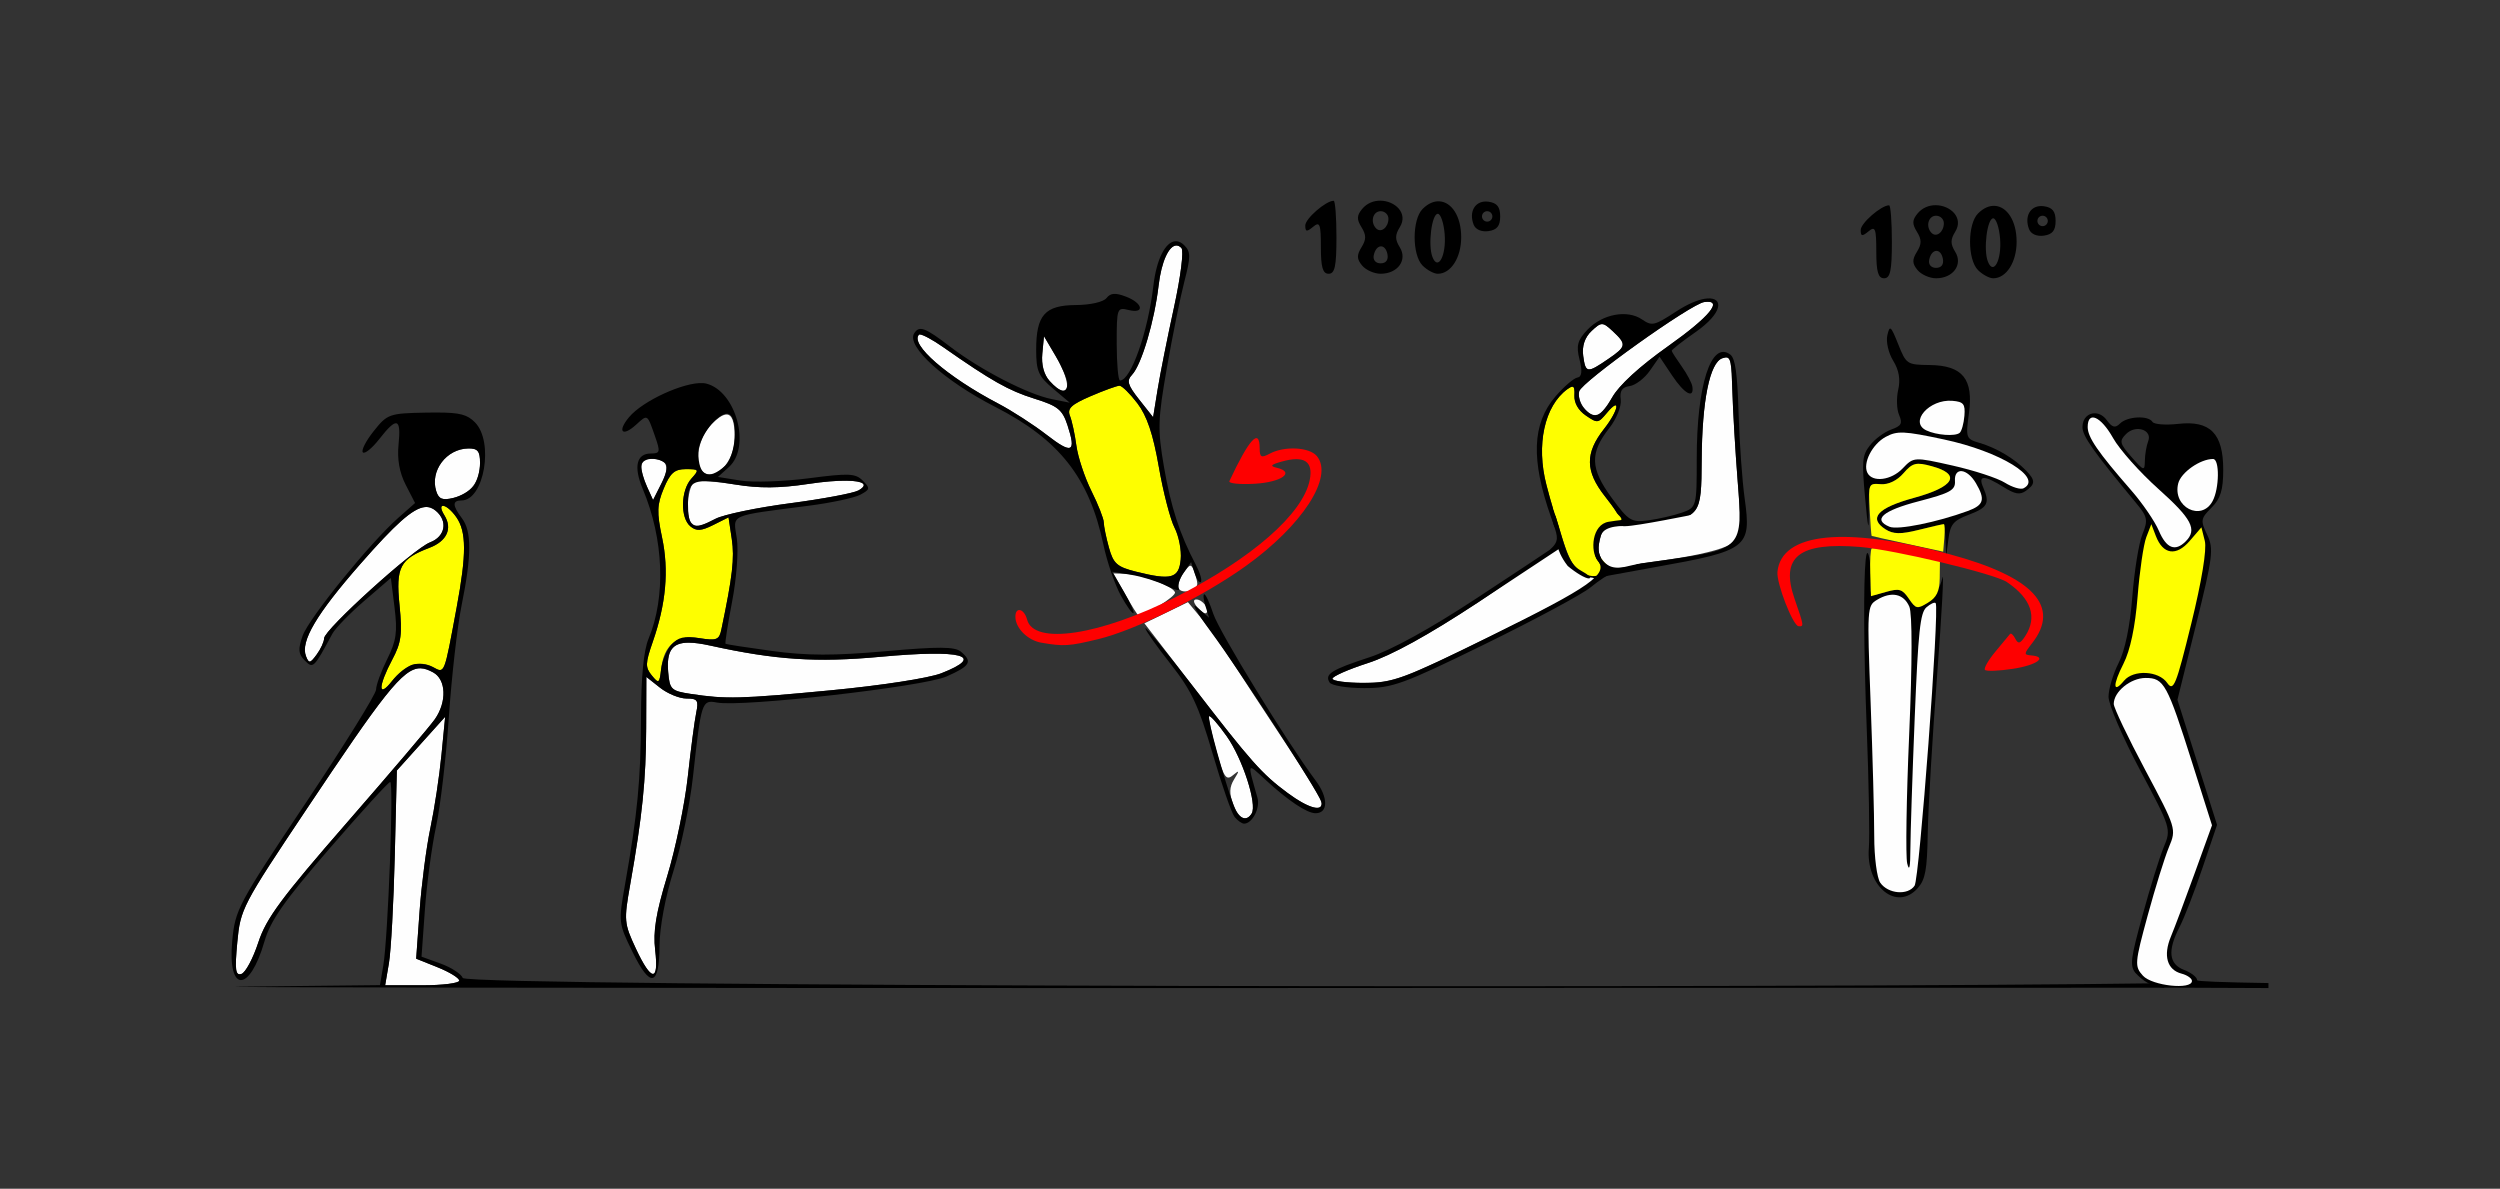 <?xml version="1.0" encoding="UTF-8" standalone="no"?>
<!-- Created with Inkscape (http://www.inkscape.org/) -->

<svg
   xmlns:dc="http://purl.org/dc/elements/1.1/"
   xmlns:cc="http://creativecommons.org/ns#"
   xmlns:rdf="http://www.w3.org/1999/02/22-rdf-syntax-ns#"
   xmlns:svg="http://www.w3.org/2000/svg"
   xmlns="http://www.w3.org/2000/svg"
   xmlns:sodipodi="http://sodipodi.sourceforge.net/DTD/sodipodi-0.dtd"
   xmlns:inkscape="http://www.inkscape.org/namespaces/inkscape"
   id="svg3444"
   version="1.1"
   inkscape:version="0.91 r13725"
   width="449.533"
   height="213.75"
   viewBox="0 0 449.533 213.75"
   sodipodi:docname="fx141000.svg">
  <rect x="0" y="0" width="449.533" height="213.75" fill="#333333" stroke="none"/>
  <defs
     id="defs3448" />
  <sodipodi:namedview
     pagecolor="#b2d098"
     bordercolor="#666666"
     borderopacity="1"
     objecttolerance="10"
     gridtolerance="10"
     guidetolerance="10"
     inkscape:pageopacity="0"
     inkscape:pageshadow="2"
     inkscape:window-width="1737"
     inkscape:window-height="924"
     id="namedview3446"
     showgrid="false"
     inkscape:zoom="1.9662274"
     inkscape:cx="230.21045"
     inkscape:cy="111.85498"
     inkscape:window-x="0"
     inkscape:window-y="0"
     inkscape:window-maximized="0"
     inkscape:current-layer="svg3444" />
  <g
     id="g6580"
     transform="translate(-4.197201e-7,-1.8809485e-6)">
    <path
       style="fill:#fefefe"
       d="m 306.44,54.313 c 3.551,-0.493 1.012,2.619 -6.449,7.905 -5.195,3.68 -8.862,7.038 -10.112,9.261 -1.079,1.919 -2.434,3.399 -3.014,3.291 -1.717,-0.321 -3.297,-2.715 -2.906,-4.404 0.384,-1.657 20.077,-15.72 22.481,-16.053 z m -18.377,3.968 c 0.503,4.8e-5 1.008,0.412 1.893,1.236 2.568,2.389 2.51,2.782 -0.722,4.998 -3.85,2.639 -4.118,2.609 -4.55,-0.502 -0.247,-1.779 0.275,-3.349 1.498,-4.497 0.877,-0.823 1.378,-1.235 1.881,-1.235 z m 22.133,6.001 c 1.028,-0.166 1.161,0.856 1.307,6.036 0.1,3.551 0.531,10.87 0.958,16.263 0.732,9.251 0.654,9.89 -1.376,11.298 -1.307,0.906 -5.865,2.012 -11.608,2.818 l -9.454,1.326 1.46,-3.515 c 1.323,-3.183 1.867,-3.581 5.754,-4.206 8.595,-1.382 8.689,-1.505 8.747,-11.566 0.062,-10.694 1.452,-17.547 3.714,-18.319 0.186,-0.064 0.351,-0.111 0.498,-0.134 z"
       id="path3526"
       inkscape:connector-curvature="0"
       sodipodi:nodetypes="sssssscsssscsssscccsssss" />
    <path
       sodipodi:nodetypes="csssssssssscc"
       inkscape:connector-curvature="0"
       id="path3522"
       d="m 290.476,98.884 c 1.829,-4.229 1.65,-5.144 -1.885,-9.637 -3.556,-4.52 -3.598,-7.762 -0.157,-12.129 2.619,-3.324 3.078,-5.951 0.5,-2.865 -1.563,1.871 -1.692,1.887 -3.78,0.461 -1.356,-0.926 -2.122,-2.271 -2.054,-3.606 0.087,-1.718 -0.16,-1.935 -1.276,-1.12 -4.114,3.003 -5.641,10.021 -3.748,17.232 1.742,6.637 2.073,7.153 3.556,5.524 0.931,-1.022 1.831,-1.189 3.589,-0.662 3.17,0.949 4.268,3.643 2.98,7.308 -1.439,4.094 0.469,3.67 2.275,-0.505 z"
       style="fill:#fefe00" />
    <path
       sodipodi:nodetypes="scsssccccsssscsscsssccssccccssssssssssssscsssscccsscccsscccssssssssscc"
       inkscape:connector-curvature="0"
       id="path3518"
       d="m 306.504,53.726 c 0.183,-0.03 0.357,-0.052 0.522,-0.062 2.899,-0.197 2.851,2.574 -2.178,6.076 -2.366,1.647 -4.281,3.151 -4.255,3.339 0.026,0.188 0.836,1.451 1.8,2.809 0.964,1.357 1.828,2.99 1.919,3.628 0.328,2.28 -1.425,1.32 -3.643,-1.997 l -2.255,-3.372 -1.746,2.508 c -0.96,1.38 -2.599,2.626 -3.642,2.771 -1.364,0.189 -1.81,0.865 -1.596,2.41 0.164,1.181 -0.756,3.486 -2.044,5.121 -3.547,4.502 -3.458,7.261 0.409,12.551 3.043,4.163 3.556,4.476 6.653,4.05 1.846,-0.254 4.55,-0.879 6.007,-1.388 2.593,-0.905 2.649,-1.111 2.64,-9.595 -0.015,-13.312 2.593,-21.429 6.044,-18.81 0.883,0.67 1.266,3.383 1.477,10.459 0.157,5.255 0.651,12.191 1.098,15.411 1.23,8.866 0.575,9.37 -16.074,12.338 -6.322,1.127 -11.188,2.046 -13.014,2.433 l -0.462,-0.888 c 1.438,-0.612 2.341,-1.807 3.143,-4.09 1.945,-5.533 -2.176,-8.765 -6.428,-5.041 -0.316,0.276 -0.654,0.518 -1.068,0.742 l -0.134,-0.257 -0.158,-0.114 -0.607,-1.716 c -3.665,-10.366 -3.428,-16.866 0.791,-21.767 1.527,-1.773 3.301,-3.298 3.945,-3.387 0.783,-0.109 0.908,-1.177 0.376,-3.227 -0.644,-2.484 -0.368,-3.509 1.454,-5.407 2.686,-2.799 7.136,-3.622 9.787,-1.812 1.797,1.227 2.188,1.135 6.171,-1.458 2.052,-1.336 3.784,-2.042 5.068,-2.257 z m -0.065,0.587 c -2.404,0.334 -22.098,14.396 -22.481,16.053 -0.2,0.864 0.135,2.165 0.744,2.89 1.901,2.26 3.147,1.832 5.176,-1.777 1.25,-2.223 4.917,-5.581 10.112,-9.261 7.461,-5.285 10,-8.398 6.449,-7.905 z m -18.377,3.968 c -0.503,-4.8e-5 -1.004,0.412 -1.881,1.235 -1.222,1.147 -1.744,2.718 -1.498,4.497 0.432,3.111 0.7,3.141 4.55,0.502 3.232,-2.216 3.29,-2.61 0.722,-4.998 -0.885,-0.823 -1.39,-1.236 -1.893,-1.236 z m 22.133,6.001 c -0.147,0.023 -0.312,0.071 -0.498,0.134 -2.262,0.773 -3.652,7.625 -3.714,18.319 -0.059,10.061 -0.152,10.184 -8.747,11.566 -3.887,0.625 -4.431,1.023 -5.754,4.206 l -1.46,3.515 9.454,-1.326 c 13.831,-1.94 13.938,-2.055 12.984,-14.116 -0.427,-5.393 -0.857,-12.712 -0.958,-16.263 -0.146,-5.18 -0.278,-6.202 -1.307,-6.036 z m -27.453,5.249 c -0.202,-0.009 -0.498,0.151 -0.917,0.457 -4.114,3.003 -5.641,10.02 -3.749,17.232 1.742,6.637 2.074,7.153 3.557,5.524 0.931,-1.022 1.829,-1.19 3.587,-0.663 3.17,0.949 4.269,3.643 2.98,7.308 -1.439,4.094 0.468,3.67 2.274,-0.505 1.829,-4.229 1.652,-5.144 -1.884,-9.637 -3.556,-4.52 -3.599,-7.761 -0.157,-12.129 2.619,-3.324 3.077,-5.952 0.5,-2.865 -1.563,1.871 -1.691,1.887 -3.779,0.461 -1.356,-0.926 -2.122,-2.27 -2.054,-3.605 0.054,-1.074 -0.022,-1.561 -0.359,-1.577 z"
       style="fill:#000000" />
    <path
       sodipodi:nodetypes="ssscccsssscssssssccsccssssssssssscccssssssssssccssscsssssssscsssssssscscscssccscccsscscccsssssccsssssssssssssssssccssssssscccsssssscccccccsscccscc"
       inkscape:connector-curvature="0"
       id="path3464"
       d="m 211.52,44.141 c -1.34,0.022 -2.687,2.885 -3.188,7.193 -0.745,6.41 -3.069,14.234 -4.768,16.045 -1.019,1.086 -0.805,1.837 1.277,4.473 l 2.504,3.17 0.799,-4.943 c 0.44,-2.719 1.768,-9.373 2.949,-14.787 1.213,-5.558 1.797,-10.215 1.342,-10.695 -0.298,-0.315 -0.607,-0.46 -0.916,-0.455 z M 165.422,60.138 c -0.083,-0.006 -0.141,0.007 -0.174,0.039 -1.693,1.699 5.05,7.566 14.227,12.379 2.478,1.3 6.398,3.83 8.711,5.623 4.595,3.561 5.381,3.199 3.758,-1.734 -0.918,-2.79 -1.738,-3.449 -5.916,-4.75 -4.63,-1.442 -7.765,-3.212 -16.428,-9.273 -1.867,-1.307 -3.601,-2.243 -4.178,-2.283 z m 22.297,0.311 -0.299,3.135 c -0.191,1.999 0.284,3.782 1.312,4.922 3.59,3.98 4.317,0.989 1.09,-4.488 z m -57.191,14.092 c -0.652,0.064 -1.516,0.651 -2.613,1.752 -2.225,2.232 -3.185,6.906 -1.721,8.375 2.231,2.238 5.918,-1.518 5.918,-6.027 0,-2.857 -0.497,-4.206 -1.584,-4.1 z m -46.313,6.094 c -3.945,0.056 -6.932,4.027 -5.775,7.682 0.452,1.429 1.112,1.693 3.059,1.223 3.149,-0.761 4.818,-2.944 4.818,-6.301 0,-2.115 -0.413,-2.627 -2.102,-2.604 z m 32.709,1.859 c -1.892,-0.017 -2.084,1.719 -0.564,5.064 l 1.068,2.355 1.521,-3.014 c 1.596,-3.162 1.035,-4.379 -2.025,-4.406 z m 35.363,3.941 c -1.744,-0.027 -4.15,0.16 -6.973,0.588 -5.131,0.778 -8.805,0.806 -13.115,0.1 -3.293,-0.539 -6.552,-0.764 -7.242,-0.498 -1.283,0.494 -1.776,6.272 -0.633,7.418 0.877,0.88 1.368,0.793 4.34,-0.762 1.445,-0.756 7.461,-2.01 13.367,-2.787 5.906,-0.777 11.453,-1.815 12.326,-2.307 1.907,-1.074 0.837,-1.707 -2.07,-1.752 z m 152.281,6.076 c 0,0 -10.299,2.1 -12.308,2.1 -1.396,-0.055 -3.841,-0.286 -4.412,1.711 -0.616,2.155 -0.514,3.407 0.359,4.463 0.668,0.807 1.609,1.633 2.28,1.498 11.101,-2.221 7.242,-2.729 14.081,-9.771 z M 76.41,91.175 c -2.193,0.2 -5.384,3.13 -11.613,10.234 -7.908,9.019 -10.803,13.924 -9.779,16.57 0.527,1.363 0.74,1.33 1.928,-0.289 0.734,-1.001 1.334,-2.311 1.334,-2.914 0,-1.547 16.102,-16.13 19.053,-17.256 2.746,-1.047 3.243,-3.834 1.014,-5.689 -0.585,-0.487 -1.205,-0.723 -1.936,-0.656 z m 203.831,7.335 c -1.579,0.082 -5.37,3.816 -14.448,9.792 -8.966,5.903 -15.605,9.559 -19.84,10.928 -3.501,1.131 -6.365,2.394 -6.365,2.809 0,0.414 2.513,0.754 5.584,0.754 5.007,0 7.01,-0.69 19.393,-6.68 7.595,-3.673 15.639,-7.744 17.875,-9.049 3.602,-2.101 5.576,-3.196 3.325,-3.226 -1.078,-0.014 -3.097,-1.871 -4.136,-2.811 -0.579,-0.523 -0.67,-2.555 -1.387,-2.518 z m -66.249,3.226 c -0.27,0.055 -0.622,0.488 -1.209,1.328 -0.737,1.055 -1.092,2.322 -0.789,2.814 0.619,1.005 3.295,0.256 3.295,-0.922 1e-5,-0.418 -0.263,-1.446 -0.584,-2.285 -0.255,-0.668 -0.443,-0.991 -0.713,-0.936 z m -13.775,1.369 2.102,3.75 c 1.156,2.062 2.218,3.75 2.363,3.75 1.378,0 6.832,-3.392 6.596,-4.102 -0.379,-1.141 -5.967,-3.229 -8.898,-3.326 z m 14.902,4.688 c -0.62,0 -0.548,0.539 0.189,1.43 0.65,0.786 1.374,1.236 1.609,1 0.648,-0.65 -0.669,-2.43 -1.799,-2.43 z m -1.514,0.479 -3.914,1.902 -3.916,1.9 8.641,11.219 c 10.535,13.678 12.483,15.873 17.135,19.309 3.652,2.697 6.168,3.443 6.168,1.83 0,-0.473 -2.877,-5.219 -6.393,-10.547 -3.516,-5.327 -7.896,-12.006 -9.732,-14.842 -1.837,-2.836 -4.385,-6.421 -5.664,-7.965 z m -89.73,7.287 c -3.086,-0.015 -4.037,1.562 -3.727,5.279 0.262,3.138 0.53,3.4 4.02,3.932 6.392,0.975 8.878,0.911 25.232,-0.643 9.008,-0.856 17.607,-2.182 19.857,-3.062 8.089,-3.166 3.786,-4.322 -11.006,-2.957 -11.408,1.053 -18.82,0.562 -30.547,-2.023 -1.535,-0.339 -2.801,-0.52 -3.83,-0.525 z m -48.262,4.609 c -3.204,-0.057 -6.896,5 -20.564,25.445 -11.472,17.16 -11.824,17.839 -12.379,23.799 -0.468,5.025 -0.333,6.059 0.744,5.715 0.723,-0.231 2.087,-2.773 3.029,-5.65 1.422,-4.342 4.136,-8.012 15.943,-21.561 7.826,-8.98 14.94,-17.346 15.809,-18.59 2.191,-3.138 2.037,-7.16 -0.324,-8.428 -0.804,-0.432 -1.518,-0.717 -2.258,-0.73 z m 40.611,1.551 -0.031,9.209 c -0.031,9.308 -0.7,15.856 -2.877,28.146 -1.141,6.444 -1.096,6.963 1.016,11.484 2.794,5.983 4.165,6.094 3.477,0.281 -0.398,-3.364 0.136,-6.632 2.182,-13.359 1.49,-4.898 3.147,-12.914 3.684,-17.812 0.536,-4.898 1.216,-10.066 1.51,-11.484 0.468,-2.256 0.249,-2.578 -1.75,-2.578 -1.257,0 -3.394,-0.875 -4.748,-1.943 z m 101.207,7.051 c -0.191,0.191 0.368,2.928 1.242,6.082 1.36,4.908 1.791,5.566 2.99,4.572 1.217,-1.008 1.25,-0.915 0.246,0.713 -0.851,1.38 -0.897,2.556 -0.174,4.453 0.999,2.619 2.343,3.3 3.336,1.689 1.013,-1.645 -1.638,-9.857 -4.479,-13.875 -1.549,-2.191 -2.971,-3.826 -3.162,-3.635 z m -137.387,0.117 -4.342,4.828 -4.344,4.828 -0.373,15.328 c -0.205,8.431 -0.677,17.121 -1.051,19.312 l -0.68,3.984 6.662,0 c 3.664,0 6.66,-0.376 6.66,-0.836 0,-0.46 -1.743,-1.536 -3.873,-2.391 l -3.873,-1.555 0.621,-8.625 c 0.341,-4.744 1.213,-11.441 1.939,-14.883 0.726,-3.442 1.62,-9.348 1.986,-13.125 z"
       style="fill:#fefefe" />
    <path
       sodipodi:nodetypes="sscsscssssssssssssssscccssssssssssssssccsssc"
       inkscape:connector-curvature="0"
       id="path3460"
       d="m 201.301,69.354 c -0.445,0 -2.781,0.847 -5.189,1.883 -3.48,1.496 -4.246,2.219 -3.725,3.516 0.361,0.898 0.886,3.32 1.164,5.383 0.279,2.062 1.498,5.74 2.711,8.172 1.213,2.432 2.208,4.963 2.211,5.625 0.003,0.662 0.42,2.703 0.928,4.537 0.8,2.89 1.455,3.468 4.902,4.33 6.33,1.583 7.673,1.212 8.004,-2.213 0.159,-1.643 -0.339,-4.207 -1.107,-5.697 -0.768,-1.49 -2.043,-6.419 -2.832,-10.951 -1.022,-5.872 -2.127,-9.152 -3.846,-11.412 -1.327,-1.745 -2.775,-3.172 -3.221,-3.172 z m -77.971,15 c -2.032,0 -2.813,0.681 -3.973,3.465 -1.221,2.933 -1.268,4.29 -0.305,8.846 1.25,5.91 0.714,11.884 -1.686,18.773 -1.332,3.825 -1.353,4.568 -0.164,6.016 1.257,1.531 1.379,1.451 1.668,-1.084 0.503,-4.408 2.802,-6.28 6.9,-5.623 3.095,0.496 3.549,0.317 3.941,-1.557 2.003,-9.551 2.382,-12.842 1.873,-16.248 l -0.586,-3.918 -2.75,1.377 c -2.173,1.087 -3.037,1.136 -4.117,0.236 -1.837,-1.53 -1.734,-6.447 0.18,-8.568 1.462,-1.621 1.408,-1.715 -0.982,-1.715 z m -43.754,6.604 c -0.349,0.069 -0.339,0.622 0.338,1.709 1.48,2.377 0.439,4.639 -2.684,5.83 -5.318,2.028 -6.076,3.476 -5.393,10.299 0.527,5.261 0.325,6.758 -1.328,9.852 -1.072,2.007 -1.949,4.239 -1.949,4.961 0,0.762 0.793,0.298 1.893,-1.104 2.341,-2.986 4.929,-3.88 7.395,-2.557 2.142,1.15 1.98,1.559 4.27,-10.75 1.777,-9.552 1.763,-13.589 -0.059,-16.197 -0.989,-1.416 -2.033,-2.131 -2.482,-2.043 z m 209.973,0.393 -10.311,-0.08 c 1.643,5.034 2.688,10.382 5.116,11.673 2.958,1.572 4.767,0.078 2.941,-2.129 -1.371,-1.657 0.012,-6.607 3.128,-6.935 1.916,-0.202 1.235,-0.844 -0.874,-2.528 z"
       style="fill:#fefe00" />
    <path
       style="fill:#fe0000"
       d="m 187.252,115.567 c -2.475,-0.431 -4.673,-2.63 -4.673,-4.673 0,-1.86 1.589,-1.467 2.107,0.521 1.211,4.646 13.169,2.827 26.775,-4.073 13.666,-6.93 22.832,-14.946 24.045,-21.026 0.671,-3.368 -0.977,-4.455 -5.032,-3.319 -1.992,0.558 -2.189,0.809 -0.881,1.117 3.347,0.789 0.863,2.59 -3.959,2.87 -2.711,0.158 -4.769,-0.053 -4.575,-0.469 3.568,-7.629 5.445,-9.656 5.445,-5.879 0,1.596 0.296,1.749 1.808,0.938 2.64,-1.418 7.131,-1.185 8.475,0.438 3.075,3.717 -2.603,12.481 -12.83,19.801 -7.652,5.477 -19.74,11.469 -26.424,13.096 -5.292,1.289 -6.287,1.352 -10.28,0.656 z"
       id="path3458"
       inkscape:connector-curvature="0" />
    <path
       sodipodi:nodetypes="sssssssssssssssssssssssssscssssssssssssssssssscsccssssscccsssssccccsscccsssssssscsscccsscscsssscsccsscccssssssssssssssssscsssssscccccsscssssssscssscsssscccssscccssssssscccsccccccsssssssssssssssssssssccssssscccsssssssssssssssssssssssssssssssssssscscsscsssccsscccssssscccsccccsccsssssssssscssssscssssssccsssscsscccsssssssccsssscccscccsscccccccccc"
       inkscape:connector-curvature="0"
       id="path3456"
       d="m 248.213,36.083 c -1.186,-0.012 -2.405,0.429 -3.291,1.5 -0.966,1.167 -0.987,1.865 -0.105,3.281 0.87,1.398 0.87,2.2 0,3.598 -0.882,1.416 -0.86,2.114 0.105,3.281 0.675,0.815 2.175,1.482 3.334,1.482 3.081,0 4.868,-2.473 3.441,-4.764 -0.87,-1.398 -0.87,-2.2 0,-3.598 1.579,-2.536 -0.875,-4.755 -3.484,-4.781 z m -8.4,0.018 c -1.412,0 -5.107,3.214 -5.107,4.441 0,1.15 0.262,1.196 1.402,0.246 1.215,-1.012 1.402,-0.528 1.402,3.635 0,3.644 0.337,4.803 1.4,4.803 1.113,0 1.402,-1.354 1.402,-6.562 0,-3.609 -0.225,-6.562 -0.5,-6.562 z m 19.023,0.1 c -0.975,-0.061 -2.03,0.365 -3.035,1.373 -1.908,1.914 -1.908,8.265 0,10.18 0.808,0.81 2.039,1.473 2.736,1.473 2.349,0 4.205,-2.897 4.205,-6.562 -2e-5,-3.839 -1.76,-6.33 -3.906,-6.463 z m 8.391,0.035 c -2.032,-0.04 -3.124,1.87 -2.252,4.15 0.338,0.883 1.406,1.352 2.67,1.172 1.545,-0.22 2.107,-0.926 2.107,-2.645 0,-1.718 -0.563,-2.425 -2.107,-2.645 -0.144,-0.02 -0.282,-0.031 -0.418,-0.033 z m -18.971,1.74 c 0.771,0 1.402,0.609 1.402,1.352 0,1.566 -1.333,2.623 -2.205,1.748 -1.117,-1.12 -0.605,-3.1 0.803,-3.1 z m 19.16,0 c 0.514,0 0.934,0.422 0.934,0.938 0,0.516 -0.42,0.938 -0.934,0.938 -0.514,0 -0.936,-0.422 -0.936,-0.938 0,-0.516 0.422,-0.938 0.936,-0.938 z m -8.879,0.469 c 0.514,0 1.069,1.637 1.232,3.639 0.318,3.887 -1.203,6.721 -2.203,4.107 -0.823,-2.15 -0.121,-7.746 0.971,-7.746 z m -10.271,5.854 c 0.515,-0.039 1.025,0.424 1.215,1.412 0.197,1.026 -0.262,1.641 -1.225,1.641 -0.898,0 -1.413,-0.606 -1.236,-1.455 0.211,-1.018 0.731,-1.559 1.246,-1.598 z m -36.968,-0.919 c -1.748,0.164 -3.349,3.214 -3.902,7.98 -0.965,8.309 -4.045,17.059 -6.004,17.055 -0.323,-6.63e-4 -0.589,-2.972 -0.592,-6.605 -0.005,-6.388 0.063,-6.587 2.102,-6.074 2.992,0.753 2.634,-1.227 -0.434,-2.396 -1.915,-0.73 -2.781,-0.667 -3.506,0.258 -0.55,0.702 -2.903,1.238 -5.496,1.254 -5.583,0.034 -7.148,1.793 -7.148,8.037 0,3.836 0.403,4.765 3.021,6.975 l 3.02,2.549 -3.254,-0.65 c -4.28,-0.856 -12.811,-5.257 -18.223,-9.4 -4.579,-3.506 -5.6,-3.883 -6.514,-2.4 -1.423,2.309 5.422,8.512 14.547,13.182 11.593,5.933 16.942,12.739 19.494,24.807 0.654,3.094 2.061,7.203 3.127,9.131 1.065,1.928 2.089,3.351 2.275,3.164 0.186,-0.187 -0.601,-1.937 -1.75,-3.891 l -2.088,-3.553 3.48,0.566 c 1.915,0.312 4.739,1.195 6.273,1.963 1.535,0.768 2.549,1.005 2.254,0.525 -0.295,-0.48 0.078,-1.753 0.83,-2.83 l 1.367,-1.957 0.641,2.025 c 0.353,1.115 0.855,1.814 1.115,1.553 0.26,-0.261 -0.154,-1.664 -0.92,-3.117 -2.892,-5.49 -4.479,-10.375 -5.719,-17.6 -1.159,-6.758 -1.11,-8.43 0.531,-17.812 0.996,-5.695 2.41,-12.674 3.141,-15.508 1.153,-4.47 1.152,-5.33 -0.014,-6.5 -0.431,-0.433 -0.871,-0.667 -1.305,-0.723 -0.118,-0.015 -0.235,-0.017 -0.352,-0.006 z m 0.223,0.762 c 0.309,-0.005 0.618,0.14 0.916,0.455 0.455,0.48 -0.129,5.137 -1.342,10.695 -1.182,5.414 -2.509,12.068 -2.949,14.787 l -0.799,4.943 -2.504,-3.17 c -2.082,-2.635 -2.296,-3.387 -1.277,-4.473 1.699,-1.811 4.023,-9.635 4.768,-16.045 0.501,-4.308 1.847,-7.171 3.188,-7.193 z m -46.098,15.996 c 0.577,0.04 2.31,0.976 4.178,2.283 8.662,6.062 11.797,7.832 16.428,9.273 4.178,1.301 4.998,1.96 5.916,4.75 1.623,4.933 0.837,5.296 -3.758,1.734 -2.313,-1.793 -6.232,-4.323 -8.711,-5.623 -9.177,-4.813 -15.92,-10.68 -14.227,-12.379 0.032,-0.032 0.091,-0.045 0.174,-0.039 z m 22.297,0.311 2.104,3.568 c 1.157,1.963 2.102,4.178 2.102,4.922 0,1.866 -1.272,1.694 -3.191,-0.434 -1.029,-1.14 -1.503,-2.922 -1.312,-4.922 z m -61.34,8.438 c -3.343,-0.205 -10.759,3.136 -13.26,6.117 -2.175,2.592 -1.243,3.634 1.236,1.383 2.124,-1.928 1.999,-2.004 3.441,2.109 0.968,2.76 0.898,3.047 -0.748,3.047 -2.605,0 -3.157,2.383 -1.475,6.379 3.783,8.987 4.186,19.39 1.041,26.939 -0.883,2.12 -1.337,6.876 -1.357,14.23 -0.031,11.055 -0.629,17.295 -2.885,30.035 -1.182,6.674 -1.156,6.903 1.348,12.023 3.235,6.616 4.83,6.256 4.871,-1.1 0.018,-3.317 1.036,-8.749 2.537,-13.537 1.379,-4.399 2.945,-11.993 3.48,-16.875 1.481,-13.498 1.59,-13.832 4.301,-13.312 4.495,0.862 37.097,-2.835 41.285,-4.682 4.286,-1.89 4.737,-2.673 2.58,-4.469 -1.095,-0.911 -3.984,-0.927 -13.553,-0.078 -9.294,0.824 -14.087,0.815 -20.336,-0.037 -4.497,-0.613 -8.287,-1.197 -8.422,-1.297 -0.135,-0.1 0.396,-3.516 1.18,-7.592 0.802,-4.17 1.171,-9.126 0.848,-11.334 -0.656,-4.471 -1.69,-4 12.996,-5.906 4.016,-0.521 8.165,-1.412 9.221,-1.979 1.757,-0.943 1.794,-1.157 0.428,-2.527 -1.309,-1.313 -2.495,-1.366 -9.688,-0.426 -4.508,0.589 -10.032,0.776 -12.273,0.416 l -4.076,-0.654 1.975,-1.785 c 4.01,-3.63 1.284,-13.651 -4.082,-15.002 -0.184,-0.046 -0.39,-0.074 -0.613,-0.088 z m 74.922,0.469 c 0.445,0 1.894,1.427 3.221,3.172 1.719,2.26 2.824,5.54 3.846,11.412 0.789,4.532 2.064,9.461 2.832,10.951 0.768,1.49 1.266,4.054 1.107,5.697 -0.331,3.425 -1.674,3.796 -8.004,2.213 -3.448,-0.862 -4.102,-1.44 -4.902,-4.33 -0.508,-1.834 -0.925,-3.875 -0.928,-4.537 -0.003,-0.662 -0.998,-3.193 -2.211,-5.625 -1.213,-2.432 -2.432,-6.109 -2.711,-8.172 -0.279,-2.062 -0.803,-4.485 -1.164,-5.383 -0.521,-1.297 0.245,-2.019 3.725,-3.516 2.409,-1.036 4.744,-1.883 5.189,-1.883 z m -122.703,4.816 c -0.593,-4.42e-4 -1.244,0.006 -1.963,0.02 -6.666,0.127 -6.98,0.239 -9.445,3.338 -1.402,1.763 -2.276,3.479 -1.941,3.814 0.334,0.335 1.668,-0.748 2.963,-2.408 3.142,-4.027 3.938,-3.804 3.455,0.967 -0.271,2.673 0.152,5.064 1.283,7.266 l 1.686,3.281 -2.963,2.609 c -5.102,4.494 -16.172,18.137 -17.262,21.273 -0.848,2.44 -0.776,3.265 0.387,4.432 1.512,1.517 1.613,1.42 4.961,-4.803 0.533,-0.991 3.119,-3.654 5.746,-5.918 l 4.777,-4.115 0.66,5.307 c 0.549,4.411 0.325,5.981 -1.328,9.301 -1.094,2.197 -1.988,4.649 -1.988,5.449 0,0.8 -5.698,9.984 -12.662,20.406 -12.172,18.216 -12.684,19.176 -13.207,24.795 -0.869,9.33 3.093,9.416 5.785,0.125 1.105,-3.814 3.514,-7.254 11.727,-16.752 5.685,-6.574 10.587,-11.953 10.895,-11.953 0.665,0 -0.392,27.989 -1.248,33.031 l -0.594,3.5 -24.412,0.266 c -13.427,0.146 63.063,0.266 169.979,0.266 42.536,-1.2e-4 53.091,-0.062 175.279,-0.062 l 0,-0.822 c -65.692,0.97 -305.351,0.651 -305.959,-0.939 -0.278,-0.728 -2.059,-1.887 -3.959,-2.576 l -3.455,-1.252 0.607,-8.439 c 0.334,-4.642 1.24,-11.393 2.016,-15.002 0.776,-3.609 1.809,-12.469 2.295,-19.688 0.486,-7.219 1.524,-16.289 2.309,-20.156 1.791,-8.831 1.807,-13.201 0.057,-15.523 -1.752,-2.324 -1.774,-3.227 -0.082,-3.227 4.065,0 5.867,-10.573 2.396,-14.055 -1.357,-1.361 -2.642,-1.751 -6.793,-1.754 z m 52.262,0.227 c 0.117,0.018 0.227,0.056 0.326,0.117 1.622,1.006 1.067,7.547 -0.783,9.227 -3.024,2.745 -4.832,1.847 -4.832,-2.398 -2e-5,-2.733 3.538,-7.208 5.289,-6.945 z m -46.645,6.236 c 1.689,-0.024 2.102,0.489 2.102,2.604 0,1.448 -0.525,3.324 -1.168,4.168 -0.643,0.844 -2.285,1.803 -3.65,2.133 -1.946,0.47 -2.606,0.206 -3.059,-1.223 -1.156,-3.654 1.83,-7.626 5.775,-7.682 z m 33.244,1.873 c 0.695,0.028 1.442,0.247 2.055,0.689 0.625,0.451 0.432,1.729 -0.564,3.703 l -1.521,3.014 -1.068,-2.355 c -0.588,-1.295 -1.07,-2.968 -1.07,-3.717 0,-0.893 1.012,-1.38 2.17,-1.334 z m 5.871,1.848 c 2.391,0 2.445,0.094 0.982,1.715 -1.914,2.121 -2.017,7.039 -0.18,8.568 1.081,0.9 1.944,0.851 4.117,-0.236 l 2.75,-1.377 0.586,3.918 c 0.509,3.406 0.13,6.697 -1.873,16.248 -0.393,1.873 -0.847,2.053 -3.941,1.557 -2.698,-0.433 -3.851,-0.167 -5.043,1.164 -0.85,0.949 -1.686,2.955 -1.857,4.459 -0.289,2.535 -0.411,2.615 -1.668,1.084 -1.189,-1.448 -1.168,-2.19 0.164,-6.016 2.4,-6.889 2.936,-12.863 1.686,-18.773 -0.964,-4.555 -0.917,-5.913 0.305,-8.846 1.16,-2.784 1.94,-3.465 3.973,-3.465 z m 28.957,2.08 c 2.907,0.045 3.977,0.678 2.07,1.752 -0.873,0.492 -6.42,1.53 -12.326,2.307 -5.906,0.777 -11.922,2.031 -13.367,2.787 -4.168,2.181 -4.963,1.697 -4.963,-3.018 0,-3.97 1.055,-4.36 8.498,-3.141 4.31,0.706 7.984,0.679 13.115,-0.1 2.822,-0.428 5.228,-0.615 6.973,-0.588 z m -72.711,4.523 c 0.449,-0.088 1.494,0.627 2.482,2.043 1.821,2.609 1.836,6.646 0.059,16.197 -2.29,12.309 -2.127,11.9 -4.27,10.75 -1.035,-0.556 -2.696,-0.75 -3.691,-0.434 -0.995,0.317 -2.662,1.662 -3.703,2.99 -2.485,3.17 -2.451,0.836 0.057,-3.857 1.653,-3.094 1.855,-4.591 1.328,-9.852 -0.683,-6.823 0.075,-8.271 5.393,-10.299 3.122,-1.191 4.163,-3.454 2.684,-5.83 -0.677,-1.087 -0.687,-1.64 -0.338,-1.709 z m -3.166,0.217 c 0.731,-0.067 1.351,0.169 1.936,0.656 2.229,1.856 1.732,4.642 -1.014,5.689 -2.951,1.125 -19.053,15.709 -19.053,17.256 0,0.603 -0.6,1.913 -1.334,2.914 -1.188,1.619 -1.401,1.652 -1.928,0.289 -1.023,-2.646 1.871,-7.551 9.779,-16.57 6.229,-7.104 9.42,-10.035 11.613,-10.234 z m 202.43,0.512 c -0.136,0.014 0.405,2.297 0.5,2.578 0.764,2.258 1.058,3.091 -0.666,4.592 -0.165,0.144 -6.129,4.094 -13.252,8.775 -8.206,5.394 -15.224,9.256 -19.158,10.545 -6.887,2.256 -8.118,3.033 -7.193,4.533 0.345,0.561 3.139,1.02 6.207,1.02 5.101,0 6.971,-0.681 21.811,-7.947 8.927,-4.371 17.432,-8.941 18.898,-10.154 1.467,-1.213 3.362,-2.457 4.211,-2.768 11.942,-1.835 18.25,-3.813 4.959,-1.234 -3.96,0.49 -5.441,0.981 -6.949,-0.842 -0.874,-1.056 -0.976,-2.308 -0.359,-4.463 0.571,-1.996 4.443,-1.727 4.443,-1.727 l 0.055,-0.955 c 0.017,-0.295 -1.343,-0.089 -3.068,0.176 -3.076,0.473 -3.353,5.34 -2,6.975 1.999,2.416 -1.197,4.669 -19.285,13.59 -15.792,7.789 -17.478,8.412 -22.73,8.412 -3.12,0 -5.674,-0.34 -5.674,-0.754 0,-0.414 2.865,-1.678 6.365,-2.809 4.232,-1.367 10.868,-5.021 19.801,-10.902 l 14.469,-9.564 c 0,0 0.387,1.359 1.668,3 1.486,1.254 3.194,2.263 3.797,2.242 0.603,-0.021 -0.058,-0.666 -1.469,-1.434 -2.431,-1.323 -2.867,-4.725 -4.508,-9.75 l -0.834,-1.107 c -0.015,-0.02 -0.028,-0.028 -0.037,-0.027 z M 216.555,106.854 c -0.252,0 -0.163,0.949 0.197,2.109 l 0.654,2.109 -2.152,-1.875 c -1.185,-1.031 -0.085,0.923 2.445,4.344 5.418,7.326 19.42,28.889 19.855,30.578 0.512,1.985 -2.181,1.304 -6.004,-1.52 -4.646,-3.431 -6.604,-5.637 -17.051,-19.201 -4.706,-6.111 -8.557,-10.811 -8.557,-10.445 0,0.366 2.042,3.257 4.537,6.424 3.777,4.794 5.039,7.481 7.543,16.055 1.654,5.663 3.448,10.831 3.988,11.484 0.54,0.653 1.301,1.188 1.689,1.188 1.478,0 2.934,-2.803 2.412,-4.643 -1.854,-6.538 -1.934,-6.361 1.451,-3.234 4.035,3.727 7.442,6.002 8.99,6.002 2.297,0 2.31,-2.828 0.025,-5.869 -5.099,-6.789 -17.337,-26.725 -18.414,-30 -0.634,-1.928 -1.36,-3.506 -1.611,-3.506 z m -92.68,8.703 c 1.029,0.005 2.295,0.187 3.83,0.525 11.727,2.586 19.139,3.076 30.547,2.023 14.792,-1.365 19.095,-0.209 11.006,2.957 -2.25,0.881 -10.849,2.207 -19.857,3.062 -16.354,1.554 -18.84,1.617 -25.232,0.643 -3.489,-0.532 -3.757,-0.794 -4.02,-3.932 -0.311,-3.717 0.641,-5.294 3.727,-5.279 z m -48.262,4.609 c 0.739,0.013 1.454,0.299 2.258,0.73 2.361,1.267 2.515,5.29 0.324,8.428 -0.869,1.244 -7.982,9.61 -15.809,18.59 -11.808,13.549 -14.521,17.217 -15.943,21.559 -0.943,2.878 -2.306,5.421 -3.029,5.652 -1.077,0.344 -1.212,-0.69 -0.744,-5.715 0.555,-5.959 0.907,-6.639 12.379,-23.799 13.668,-20.446 17.361,-25.502 20.564,-25.445 z m 40.611,1.551 2.461,1.943 c 1.354,1.069 3.491,1.943 4.748,1.943 1.999,0 2.218,0.322 1.75,2.578 -0.294,1.418 -0.973,6.586 -1.51,11.484 -0.536,4.898 -2.194,12.914 -3.684,17.812 -2.046,6.727 -2.58,9.996 -2.182,13.359 0.689,5.812 -0.683,5.702 -3.477,-0.281 -2.111,-4.521 -2.157,-5.04 -1.016,-11.484 2.177,-12.29 2.846,-18.838 2.877,-28.146 z m 101.178,7.08 c 0.207,-0.208 1.643,1.415 3.191,3.605 2.841,4.018 5.492,12.23 4.479,13.875 -0.94,1.526 -2.32,0.98 -3.166,-1.254 -1.714,-4.523 -4.863,-15.867 -4.504,-16.227 z m -137.357,0.088 -0.666,6.867 c -0.366,3.777 -1.26,9.683 -1.986,13.125 -0.726,3.442 -1.599,10.139 -1.939,14.883 l -0.621,8.625 3.873,1.555 c 2.13,0.855 3.873,1.931 3.873,2.391 -1e-6,0.46 -2.996,0.836 -6.66,0.836 l -6.662,0 0.68,-3.984 c 0.374,-2.191 0.846,-10.882 1.051,-19.312 l 0.373,-15.328 4.344,-4.828 z"
       style="fill:#000000" />
    <path
       inkscape:connector-curvature="0"
       id="path4268"
       d="m 376.748,74.311 c -1.2,-0.056 -2.293,0.867 -2.293,2.482 0,1.626 1.933,4.363 9.643,13.66 2.066,2.492 2.177,3.049 1.131,5.625 -0.639,1.573 -1.453,6.622 -1.811,11.221 -0.412,5.302 -1.313,9.662 -2.463,11.916 -0.997,1.955 -1.812,4.692 -1.812,6.082 0,1.39 2.542,7.3 5.648,13.135 5.587,10.493 5.635,10.643 4.283,13.879 -0.752,1.799 -2.475,7.34 -3.83,12.312 -2.067,7.587 -2.324,8.92 -1.303,10.283 1.419,1.511 2.819,2.412 4.971,2.684 5.208,0.027 10.685,0.053 18.986,0.076 l 0,-0.9 c -8.386,-0.136 -12.818,-0.303 -12.818,-0.508 0,-0.528 -1.055,-1.361 -2.344,-1.852 -2.763,-1.051 -3.017,-3.478 -0.811,-7.744 0.843,-1.63 2.701,-6.424 4.131,-10.654 l 2.6,-7.691 -3.561,-11.244 -3.562,-11.244 3.336,-13.463 c 3.042,-12.282 3.217,-13.704 2.006,-16.219 -1.226,-2.546 -1.165,-2.919 0.783,-4.863 1.631,-1.627 2.109,-3.177 2.109,-6.834 0,-6.507 -2.337,-8.883 -8.094,-8.234 -2.268,0.256 -4.353,0.094 -4.633,-0.359 -0.742,-1.201 -4.527,-1.008 -5.832,0.297 -0.87,0.87 -1.408,0.731 -2.396,-0.621 -0.585,-0.8 -1.344,-1.187 -2.064,-1.221 z m 7.775,2.832 c 1.245,0.038 2.243,0.902 1.748,2.191 -0.311,0.811 -0.579,2.39 -0.596,3.508 -0.028,1.913 -0.17,1.873 -2.412,-0.678 -2.115,-2.406 -2.225,-2.867 -0.98,-4.111 0.658,-0.658 1.493,-0.933 2.24,-0.91 z"
       style="fill:#000000" />
    <path
       inkscape:connector-curvature="0"
       style="fill:#fefefe"
       d="m 394.143,176.39 c 0,-0.455 -0.842,-1.048 -1.87,-1.317 -2.606,-0.682 -3.34,-3.236 -1.914,-6.665 0.666,-1.6 2.6,-6.756 4.299,-11.458 l 3.089,-8.55 -3.542,-11.182 c -4.519,-14.265 -5.092,-15.312 -8.387,-15.312 -2.708,0 -5.737,2.467 -5.737,4.673 0,0.684 2.542,6.018 5.649,11.852 5.587,10.493 5.634,10.644 4.282,13.879 -0.752,1.799 -2.475,7.34 -3.83,12.313 -2.334,8.568 -2.379,9.135 -0.856,10.818 1.651,1.825 8.817,2.595 8.817,0.948 z"
       id="path8254" />
    <path
       inkscape:connector-curvature="0"
       style="fill:#fefefe"
       d="m 393.018,97.344 c 2.118,-2.118 1.118,-4.036 -4.915,-9.431 -3.321,-2.97 -6.985,-7.083 -8.141,-9.141 -2.209,-3.93 -4.57,-4.959 -4.57,-1.992 0,1.852 1.832,4.518 7.816,11.376 2.025,2.32 4.264,5.59 4.976,7.266 1.356,3.189 2.937,3.818 4.833,1.922 z"
       id="path8240" />
    <path
       inkscape:connector-curvature="0"
       style="fill:#fefefe"
       d="m 397.86,90.093 c 1.218,-2.276 1.272,-7.562 0.077,-7.562 -2.32,0 -5.77,2.418 -6.265,4.392 -1.069,4.258 4.169,6.942 6.188,3.17 z"
       id="path8236" />
    <path
       inkscape:connector-curvature="0"
       style="fill:#fefe00"
       d="m 394.015,112.164 c 1.888,-7.687 2.82,-13.379 2.44,-14.893 l -0.615,-2.451 -2.107,2.45 c -2.411,2.803 -4.794,2.454 -6.079,-0.89 l -0.818,-2.13 -0.903,2.344 c -0.497,1.289 -1.201,6.106 -1.565,10.705 -0.428,5.406 -1.326,9.663 -2.54,12.044 -1.97,3.862 -1.912,5.489 0.108,3.055 1.684,-2.029 6.215,-1.801 7.749,0.39 1.142,1.631 1.589,0.535 4.329,-10.623 z"
       id="path8264" />
    <path
       style="fill:#000000"
       d="m 335.05,82.961 c -0.121,1.314 0.013,3.249 0.326,6.644 0.52,5.648 0.684,6.251 0.653,2.407 -0.041,-4.999 0.016,-5.127 2.17,-4.949 1.354,0.112 2.933,-0.65 4.073,-1.967 1.629,-1.881 2.267,-2.04 5.101,-1.263 5.34,1.464 4.089,3.688 -3.199,5.684 -6.554,1.795 -8.251,3.651 -5.16,5.644 1.404,0.906 2.748,0.931 6.022,0.113 2.317,-0.579 4.316,-1.042 4.442,-1.032 0.126,0.01 0.284,1.328 0.35,2.928 l 0.119,2.909 0.404,-3.147 c 0.342,-2.667 0.897,-3.332 3.638,-4.367 3.439,-1.299 3.853,-2.079 2.614,-4.929 -0.973,-2.238 0.167,-2.245 3.721,-0.023 2.005,1.253 2.872,1.4 3.929,0.663 1.766,-1.231 1.769,-1.91 0.018,-3.707 -2.07,-2.124 -5.296,-4.041 -8.275,-4.914 -2.496,-0.731 -2.559,-0.903 -1.959,-5.297 0.85,-6.216 -1.126,-8.654 -7.064,-8.723 -4.077,-0.048 -4.206,-0.131 -5.649,-3.738 -1.335,-3.336 -1.523,-3.492 -1.959,-1.603 -0.265,1.149 0.209,3.205 1.055,4.567 1.03,1.659 1.329,3.379 0.904,5.204 -0.349,1.499 -0.279,3.547 0.158,4.551 0.662,1.523 0.426,1.958 -1.425,2.621 -1.22,0.437 -2.929,1.701 -3.797,2.81 -0.711,0.908 -1.088,1.601 -1.209,2.914 z"
       id="path3587"
       inkscape:connector-curvature="0" />
    <path
       style="fill:#000000"
       d="m 335.466,100.746 c -0.398,3.903 -0.357,16.049 0.194,30.183 0.382,9.8 0.556,19.495 0.386,21.545 -0.576,6.946 5.054,11.524 8.827,7.178 1.338,-1.541 1.651,-3.276 1.76,-9.804 0.073,-4.363 0.83,-17.146 1.685,-28.407 0.855,-11.261 1.277,-19.134 0.937,-17.494 -0.34,1.64 -1.524,3.596 -2.631,4.348 -1.919,1.303 -2.075,1.274 -3.381,-0.636 -1.21,-1.77 -1.7,-1.91 -4.2,-1.2 -2.784,0.79 -2.827,0.759 -2.66,-2.005 0.093,-1.544 -0.075,-3.629 -0.375,-4.632 -0.228,-0.763 -0.41,-0.377 -0.543,0.924 z"
       id="path3585"
       inkscape:connector-curvature="0" />
    <path
       style="fill:#fefefe"
       d="m 363.853,87.805 c -0.526,0.267 -2.036,-0.19 -3.356,-1.015 -1.32,-0.825 -5.546,-2.209 -9.391,-3.075 -6.951,-1.566 -7.003,-1.562 -8.989,0.52 -2.039,2.139 -5.423,2.563 -6.328,0.793 -0.882,-1.727 0.86,-5.159 3.285,-6.471 2.075,-1.122 3.284,-1.07 10.447,0.456 10.13,2.158 17.952,6.956 14.332,8.792 z"
       id="path3649"
       inkscape:connector-curvature="0" />
    <path
       style="fill:#fefefe"
       d="m 353.821,91.887 c -5.549,2.032 -12.557,3.448 -14.046,2.837 -3.115,-1.277 -1.267,-2.895 5.243,-4.591 5.677,-1.479 6.614,-2.002 6.509,-3.636 -0.163,-2.558 2.19,-2.31 3.776,0.397 1.719,2.935 1.424,3.929 -1.482,4.993 z"
       id="path3643"
       inkscape:connector-curvature="0" />
    <path
       style="fill:#fefefe"
       d="m 352.376,77.83 c -0.801,0.676 -4.196,0.425 -6.005,-0.444 -3.119,-1.499 0.55,-5.658 4.688,-5.315 2.014,0.167 2.343,0.577 2.166,2.707 -0.114,1.381 -0.497,2.754 -0.85,3.052 z"
       id="path3639"
       inkscape:connector-curvature="0" />
    <path
       style="fill:#fefefe"
       d="m 344.268,159.261 c -1.205,1.783 -4.759,1.481 -6.165,-0.524 -0.602,-0.858 -1.093,-4.612 -1.09,-8.342 0.002,-3.73 -0.291,-14.579 -0.652,-24.109 -0.643,-16.982 -0.621,-17.349 1.132,-18.417 2.597,-1.582 4.814,-1.121 5.828,1.212 0.543,1.249 0.534,10.154 -0.024,22.97 -0.501,11.511 -0.661,21.954 -0.356,23.205 0.379,1.556 0.561,0.724 0.573,-2.629 0.01,-2.698 0.36,-13.307 0.777,-23.576 0.632,-15.545 0.984,-18.868 2.104,-19.845 0.74,-0.645 1.49,-0.985 1.666,-0.754 0.711,0.93 -2.917,49.511 -3.794,50.809 z"
       id="path3637"
       inkscape:connector-curvature="0" />
    <path
       style="fill:#fefe00"
       d="m 346.67,108.375 c -1.941,1.175 -2.166,1.127 -3.437,-0.731 -1.184,-1.732 -1.712,-1.889 -4.083,-1.215 l -2.724,0.773 -0.127,-4.132 c -0.07,-2.272 0.047,-4.281 0.26,-4.464 0.213,-0.183 3.059,0.254 6.326,0.97 l 5.94,1.303 -0.039,3.119 c -0.029,2.348 -0.552,3.43 -2.116,4.377 z"
       id="path3613"
       inkscape:connector-curvature="0" />
    <path
       style="fill:#fefe00"
       d="m 343.038,97.821 c -3.505,-0.76 -6.426,-1.416 -6.49,-1.459 -0.064,-0.043 -0.225,-2.195 -0.359,-4.782 -0.237,-4.593 -0.19,-4.699 1.988,-4.519 1.375,0.114 2.946,-0.64 4.093,-1.965 1.629,-1.881 2.267,-2.039 5.101,-1.262 5.34,1.464 4.089,3.687 -3.199,5.683 -6.554,1.795 -8.251,3.652 -5.16,5.646 1.404,0.906 2.747,0.931 6.021,0.113 2.317,-0.579 4.342,-1.042 4.5,-1.029 0.157,0.013 0.194,1.133 0.082,2.489 l -0.204,2.466 -6.373,-1.381 z"
       id="path4110"
       inkscape:connector-curvature="0" />
    <path
       inkscape:connector-curvature="0"
       style="fill:#fe0000"
       d="m 361.936,120.265 c -2.519,0.386 -4.777,0.471 -5.016,0.189 -0.239,-0.282 0.608,-1.762 1.884,-3.29 1.276,-1.527 2.458,-2.955 2.628,-3.172 0.169,-0.217 0.599,0.174 0.953,0.869 0.507,0.992 0.889,0.888 1.782,-0.489 2.214,-3.413 1.08,-6.746 -3.301,-9.71 -2.205,-1.492 -20.202,-5.799 -26.366,-6.309 -11.062,-0.917 -14.444,1.769 -11.798,9.371 1.687,4.847 1.703,4.958 0.702,4.876 -1.023,-0.085 -3.997,-7.75 -3.794,-9.779 0.707,-7.075 12.172,-8.237 31.028,-3.144 15.015,4.056 19.93,9.381 14.758,15.988 -1.488,1.901 -1.502,2.074 -0.181,2.184 3.092,0.256 1.065,1.751 -3.278,2.416 z"
       id="path3700" />
    <path
       sodipodi:nodetypes="sssssssssssssssscssssccsssccssssssssssssscsssc"
       inkscape:connector-curvature="0"
       style="fill:#000000"
       d="m 348.085,36.897 c -1.186,-0.012 -2.405,0.429 -3.291,1.5 -0.966,1.167 -0.987,1.865 -0.105,3.281 0.87,1.398 0.87,2.2 0,3.598 -0.882,1.416 -0.86,2.114 0.105,3.281 0.675,0.815 2.175,1.482 3.334,1.482 3.081,0 4.868,-2.473 3.441,-4.764 -0.87,-1.398 -0.87,-2.2 0,-3.598 1.579,-2.536 -0.875,-4.755 -3.484,-4.781 z m -8.4,0.018 c -1.412,0 -5.107,3.214 -5.107,4.441 0,1.15 0.262,1.196 1.402,0.246 1.215,-1.012 1.402,-0.528 1.402,3.635 0,3.644 0.337,4.803 1.4,4.803 1.113,0 1.402,-1.354 1.402,-6.562 0,-3.609 -0.225,-6.562 -0.5,-6.562 z m 19.023,0.1 c -0.975,-0.061 -2.03,0.365 -3.035,1.373 -1.908,1.914 -1.908,8.265 0,10.18 0.808,0.81 2.039,1.473 2.736,1.473 2.349,0 4.205,-2.897 4.205,-6.562 -2e-5,-3.839 -1.76,-6.33 -3.906,-6.463 z m 8.391,0.035 c -2.032,-0.04 -3.124,1.87 -2.252,4.15 0.338,0.883 1.406,1.352 2.67,1.172 1.545,-0.22 2.107,-0.926 2.107,-2.645 0,-1.718 -0.563,-2.425 -2.107,-2.645 -0.144,-0.02 -0.282,-0.03 -0.418,-0.033 z m -18.971,1.74 c 0.771,0 1.402,0.609 1.402,1.352 0,1.566 -1.333,2.623 -2.205,1.748 -1.117,-1.12 -0.605,-3.1 0.803,-3.1 z m 19.16,0 c 0.514,0 0.934,0.422 0.934,0.938 0,0.516 -0.42,0.938 -0.934,0.938 -0.514,0 -0.936,-0.422 -0.936,-0.938 0,-0.516 0.422,-0.938 0.936,-0.938 z m -8.879,0.469 c 0.514,0 1.069,1.637 1.232,3.639 0.318,3.887 -1.203,6.721 -2.203,4.107 -0.823,-2.15 -0.121,-7.746 0.971,-7.746 z m -10.271,5.854 c 0.515,-0.039 1.025,0.424 1.215,1.412 0.197,1.026 -0.262,1.641 -1.225,1.641 -0.898,0 -1.413,-0.606 -1.236,-1.455 0.211,-1.018 0.731,-1.559 1.246,-1.598 z"
       id="path6444" />
  </g>
</svg>
